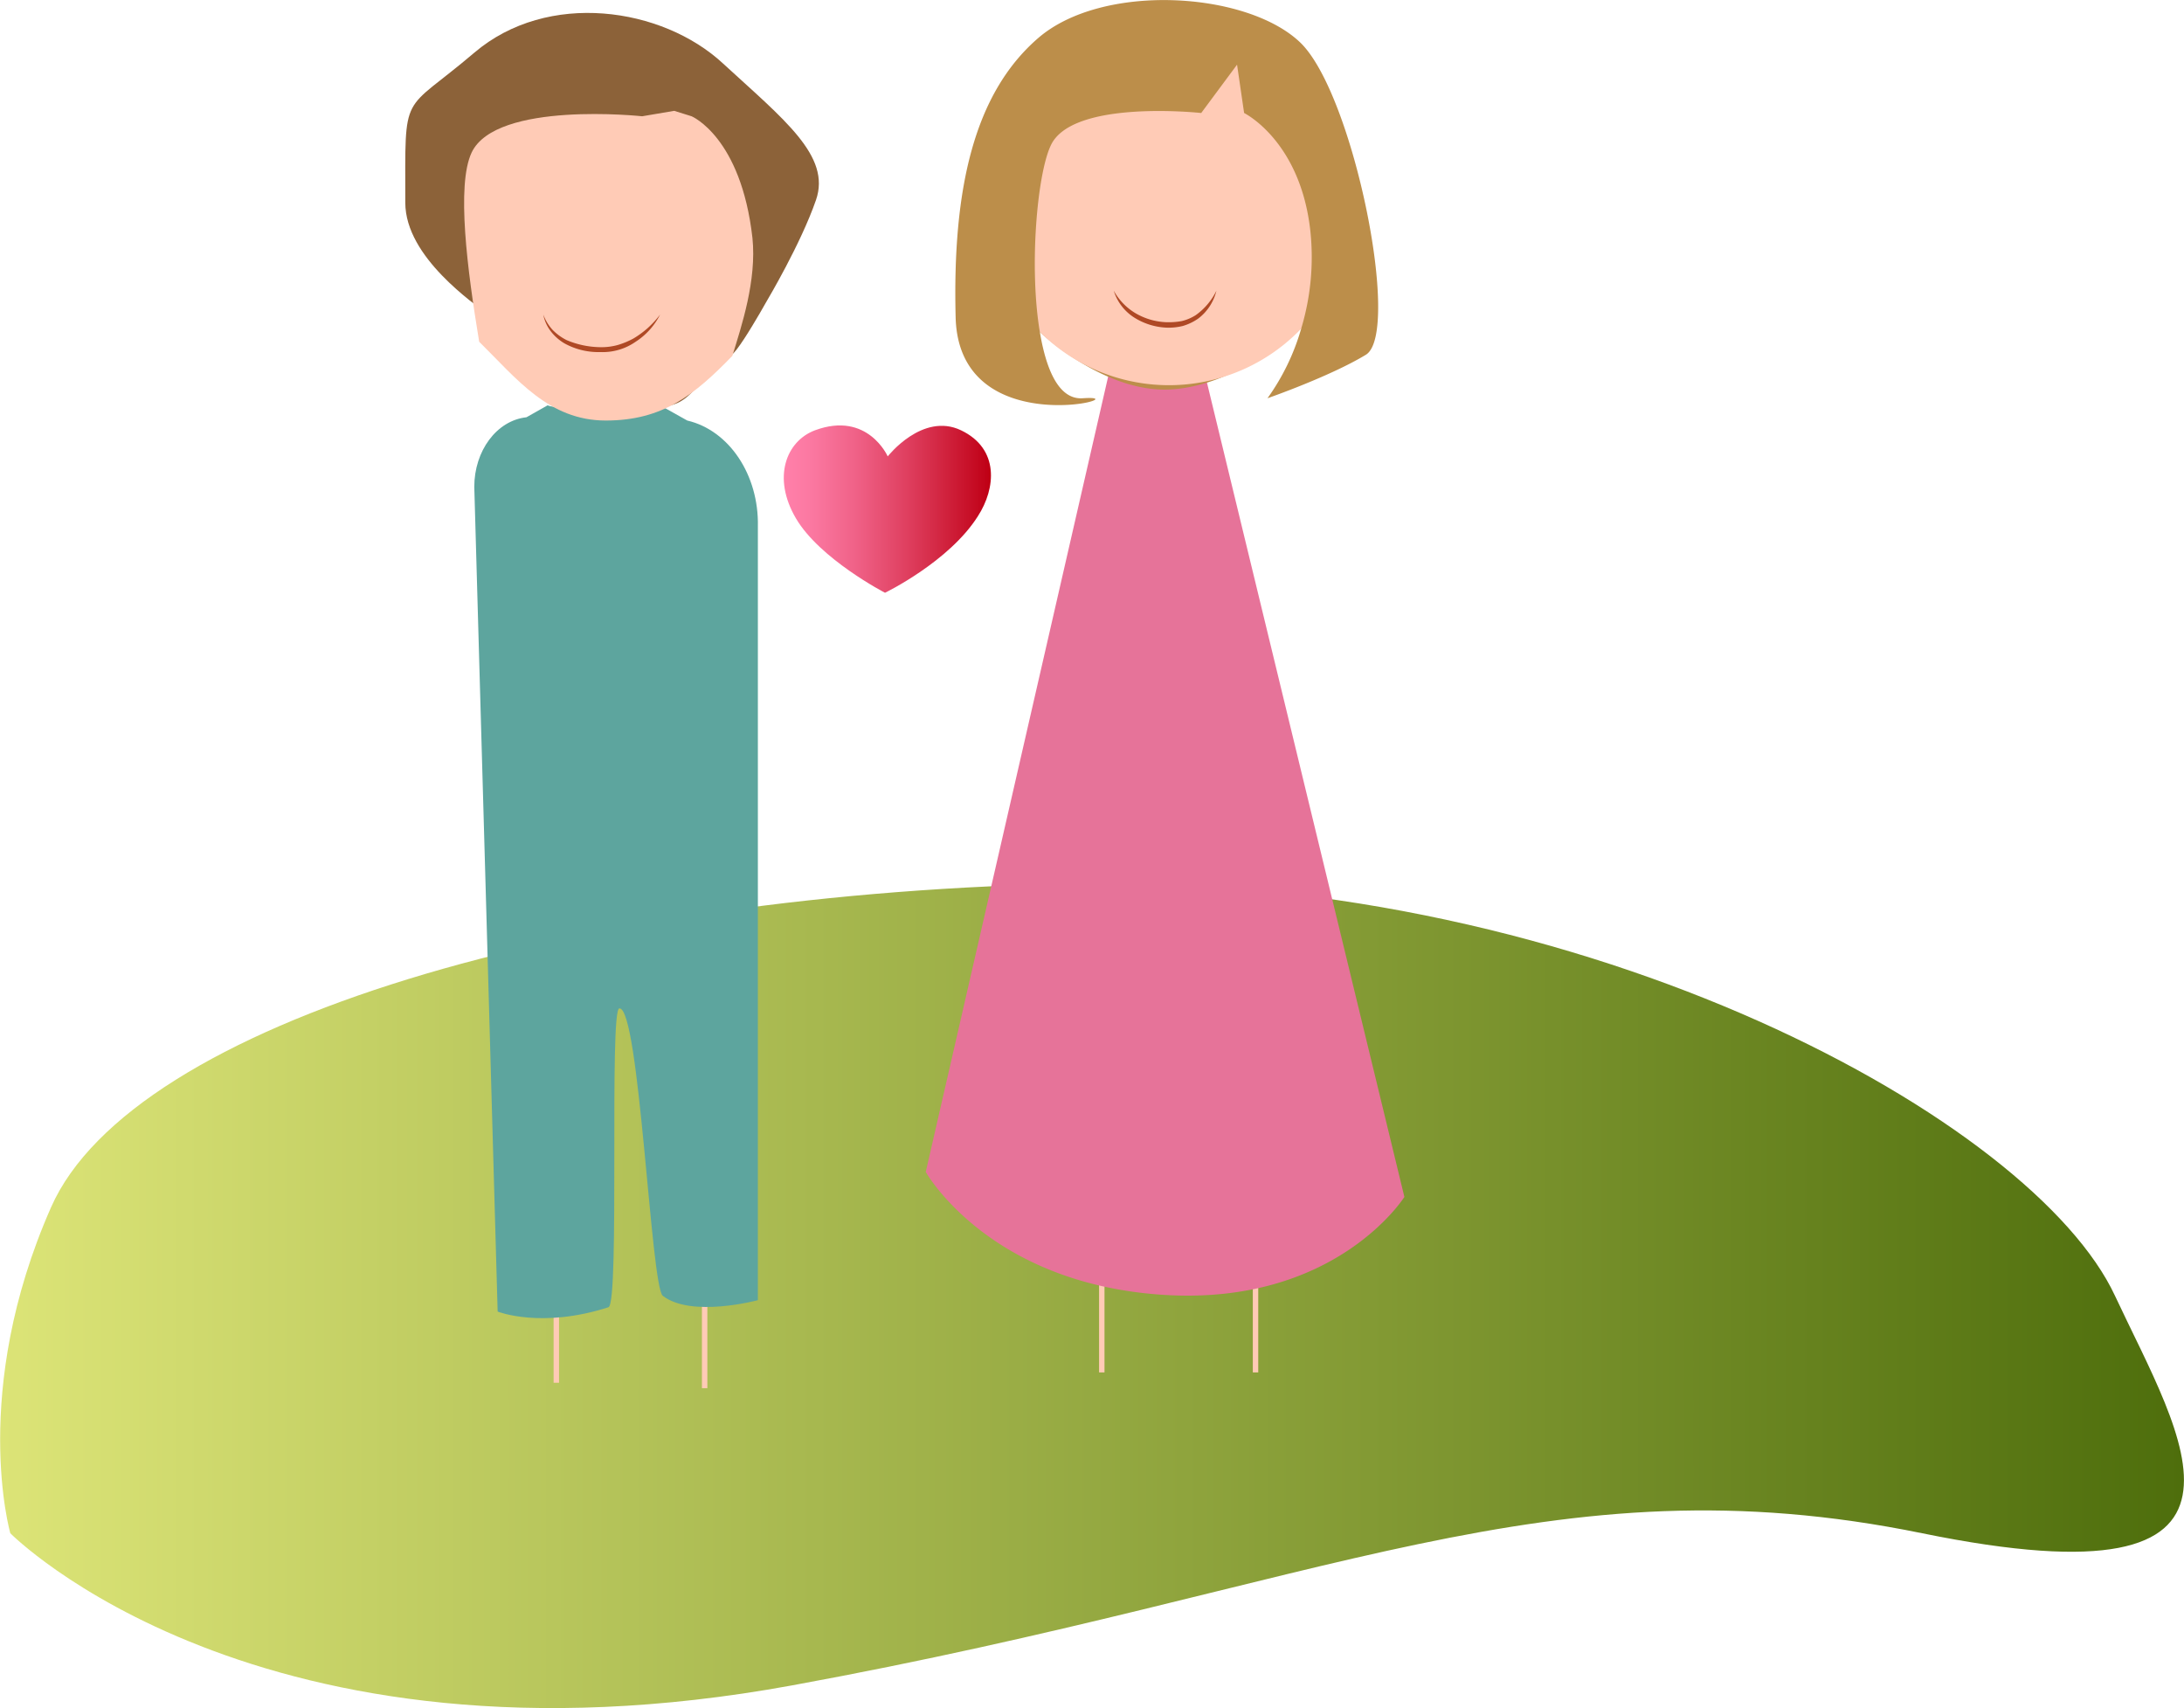<svg id="Layer_1" data-name="Layer 1" xmlns="http://www.w3.org/2000/svg" xmlns:xlink="http://www.w3.org/1999/xlink" width="402" height="314.4" viewBox="0 0 402 314.4">
  <defs>
    <style>
      .passio-cls-1 {
        fill: url(#passio-grass);
      }

      .passio-cls-2 {
        fill: none;
        stroke: #ffcbb6;
        stroke-miterlimit: 10;
      }

      .passio-cls-3 {
        fill: #e67399;
      }

      .passio-cls-4 {
        fill: #bc8e4a;
      }

      .passio-cls-5 {
        fill: #ffcbb6;
      }

      .passio-cls-6 {
        fill: #af4925;
      }

      .passio-cls-7 {
        fill: #8c6239;
      }

      .passio-cls-8 {
        fill: #5da59e;
      }

      .passio-cls-9 {
        fill: url(#passio-linear-gradient);
      }
    </style>
    <linearGradient id="passio-grass" x1="224.67" y1="478.49" x2="626.68" y2="478.49" gradientUnits="userSpaceOnUse">
      <stop offset="0" stop-color="#dce477"/>
      <stop offset="1" stop-color="#4e6e0c"/>
    </linearGradient>
    <linearGradient id="passio-linear-gradient" x1="369.22" y1="333.73" x2="406.72" y2="333.73" gradientUnits="userSpaceOnUse">
      <stop offset="0" stop-color="#ff80aa"/>
      <stop offset="0.13" stop-color="#fb78a1"/>
      <stop offset="0.34" stop-color="#f06288"/>
      <stop offset="0.6" stop-color="#df3f5f"/>
      <stop offset="0.91" stop-color="#c70f27"/>
      <stop offset="1" stop-color="#bf0015"/>
    </linearGradient>
  </defs>
  <title>passio-svg</title>
  <path id="ground-pass" class="passio-cls-1" d="M226.6,522.2s45.4,46,143.9,28,139.5-42,208-28,47.5-18,35.5-43.7c-15-32.2-96.8-77.4-189.9-75.9s-175,25.6-190,59.6S226.6,522.2,226.6,522.2Z" transform="translate(-224.7 -240)"/>
  <g id="girl-pass">
    <line class="passio-cls-2" x1="202.8" y1="236.4" x2="202.8" y2="252.6"/>
    <line class="passio-cls-2" x1="231.1" y1="236.3" x2="231.1" y2="252.6"/>
    <path class="passio-cls-3" d="M429.8,304.4,395.1,455.7s11.4,20.4,43.4,22.6,44.7-18,44.7-18L445.4,304.4l-4.9,2.8a5.5,5.5,0,0,1-5.8,0Z" transform="translate(-224.7 -240)"/>
    <path class="passio-cls-4" d="M463.9,247.7c-9.9-9.3-36.3-10.9-48.1-.7s-15.8,27.7-15.2,51.4,34.8,14.1,23.4,14.9c-4.3.3-6.7-5-7.9-12.2-3-3,9.2,10.3,22.5,10.6s26.6-12.3,25.6-11.2a41.6,41.6,0,0,1-6.2,12.8s11.5-4,18.1-8S473.8,256.9,463.9,247.7Z" transform="translate(-224.7 -240)"/>
    <path class="passio-cls-5" d="M465.9,282.6c-1.8-16.7-12.2-21.8-12.2-21.8l-1.3-8.9-6.6,8.9s-23.8-2.6-27.7,6c-2.5,5.3-4,22.4-2,34.3a33.7,33.7,0,0,0,48.1-.6A45.5,45.5,0,0,0,465.9,282.6Z" transform="translate(-224.7 -240)"/>
    <path class="passio-cls-6" d="M429.7,293.5a11,11,0,0,0,4.1,4.2,12.1,12.1,0,0,0,5.5,1.6,13.7,13.7,0,0,0,2.9-.2,8.5,8.5,0,0,0,2.6-1.1,11.9,11.9,0,0,0,3.8-4.5,9.1,9.1,0,0,1-3.3,5.1,9.7,9.7,0,0,1-2.9,1.4,10.9,10.9,0,0,1-3.1.3,12.1,12.1,0,0,1-5.9-1.9A9,9,0,0,1,429.7,293.5Z" transform="translate(-224.7 -240)"/>
  </g>
  <g id="boy-pass">
    <line class="passio-cls-2" x1="102.4" y1="236.4" x2="102.4" y2="254.5"/>
    <line class="passio-cls-2" x1="129.7" y1="237.3" x2="129.7" y2="255.5"/>
    <path class="passio-cls-7" d="M357.8,251.7c-11.2-10.4-32.3-13.5-45.8-2s-12.7,6.5-12.7,27.6c0,10.1,12.9,18.7,15.2,20.6s-.3,1.7,4.3,7.9c7.7,6.6,2.8,8,17.9,8.8s12.6,1.3,22.8-11.9c-2.7,8.9,6.4-7.4,6.4-7.4s6.2-10.4,9-18.5S369,262,357.8,251.7Z" transform="translate(-224.7 -240)"/>
    <path class="passio-cls-8" d="M312,329.6l4.3,151.8s8,3.2,20.4-.8c2.1-.7.1-54.9,2-55,3.7-.3,5.8,51.2,8,52.9,5.3,4.1,17.5.8,17.5.8V336.9c.2-9.5-5.3-17.7-13-19.5l-5-2.8c-2.2,1-18.6,1-20.7,0l-3.9,2.2C316.1,317.4,312,323,312,329.6Z" transform="translate(-224.7 -240)"/>
    <path class="passio-cls-5" d="M363.2,283.8c-2.1-18.6-11.2-22.4-11.2-22.4l-3.2-1-5.9,1s-26.9-2.9-31.4,6.7c-2.8,6-.8,21.5,1.4,34.8,6.9,6.8,12.8,14.5,23.3,14.5s16.3-4.7,23.3-11.9C361.2,300,364,291.6,363.2,283.8Z" transform="translate(-224.7 -240)"/>
    <path class="passio-cls-6" d="M324.7,297.9a8.8,8.8,0,0,0,1.7,2.8,9.7,9.7,0,0,0,2.6,1.9,16.4,16.4,0,0,0,6.2,1.3,11.2,11.2,0,0,0,3.2-.4,14.8,14.8,0,0,0,2.9-1.2,17.4,17.4,0,0,0,2.6-1.9,17.9,17.9,0,0,0,2.3-2.5,12.8,12.8,0,0,1-4.5,5,10.6,10.6,0,0,1-6.5,1.9,12.9,12.9,0,0,1-6.6-1.6,8.8,8.8,0,0,1-2.5-2.2A7.3,7.3,0,0,1,324.7,297.9Z" transform="translate(-224.7 -240)"/>
  </g>
  <path id="heart-pass" class="passio-cls-9" d="M387.6,349.1s-12-6.2-16.4-13.7-1.8-14.2,3.5-16.2c9.7-3.6,13.4,4.8,13.4,4.8s6.4-8.2,13.5-4.8,6.4,10.7,3.1,15.8C399.4,343.4,387.6,349.1,387.6,349.1Z" transform="translate(-224.7 -240)"/>
</svg>
